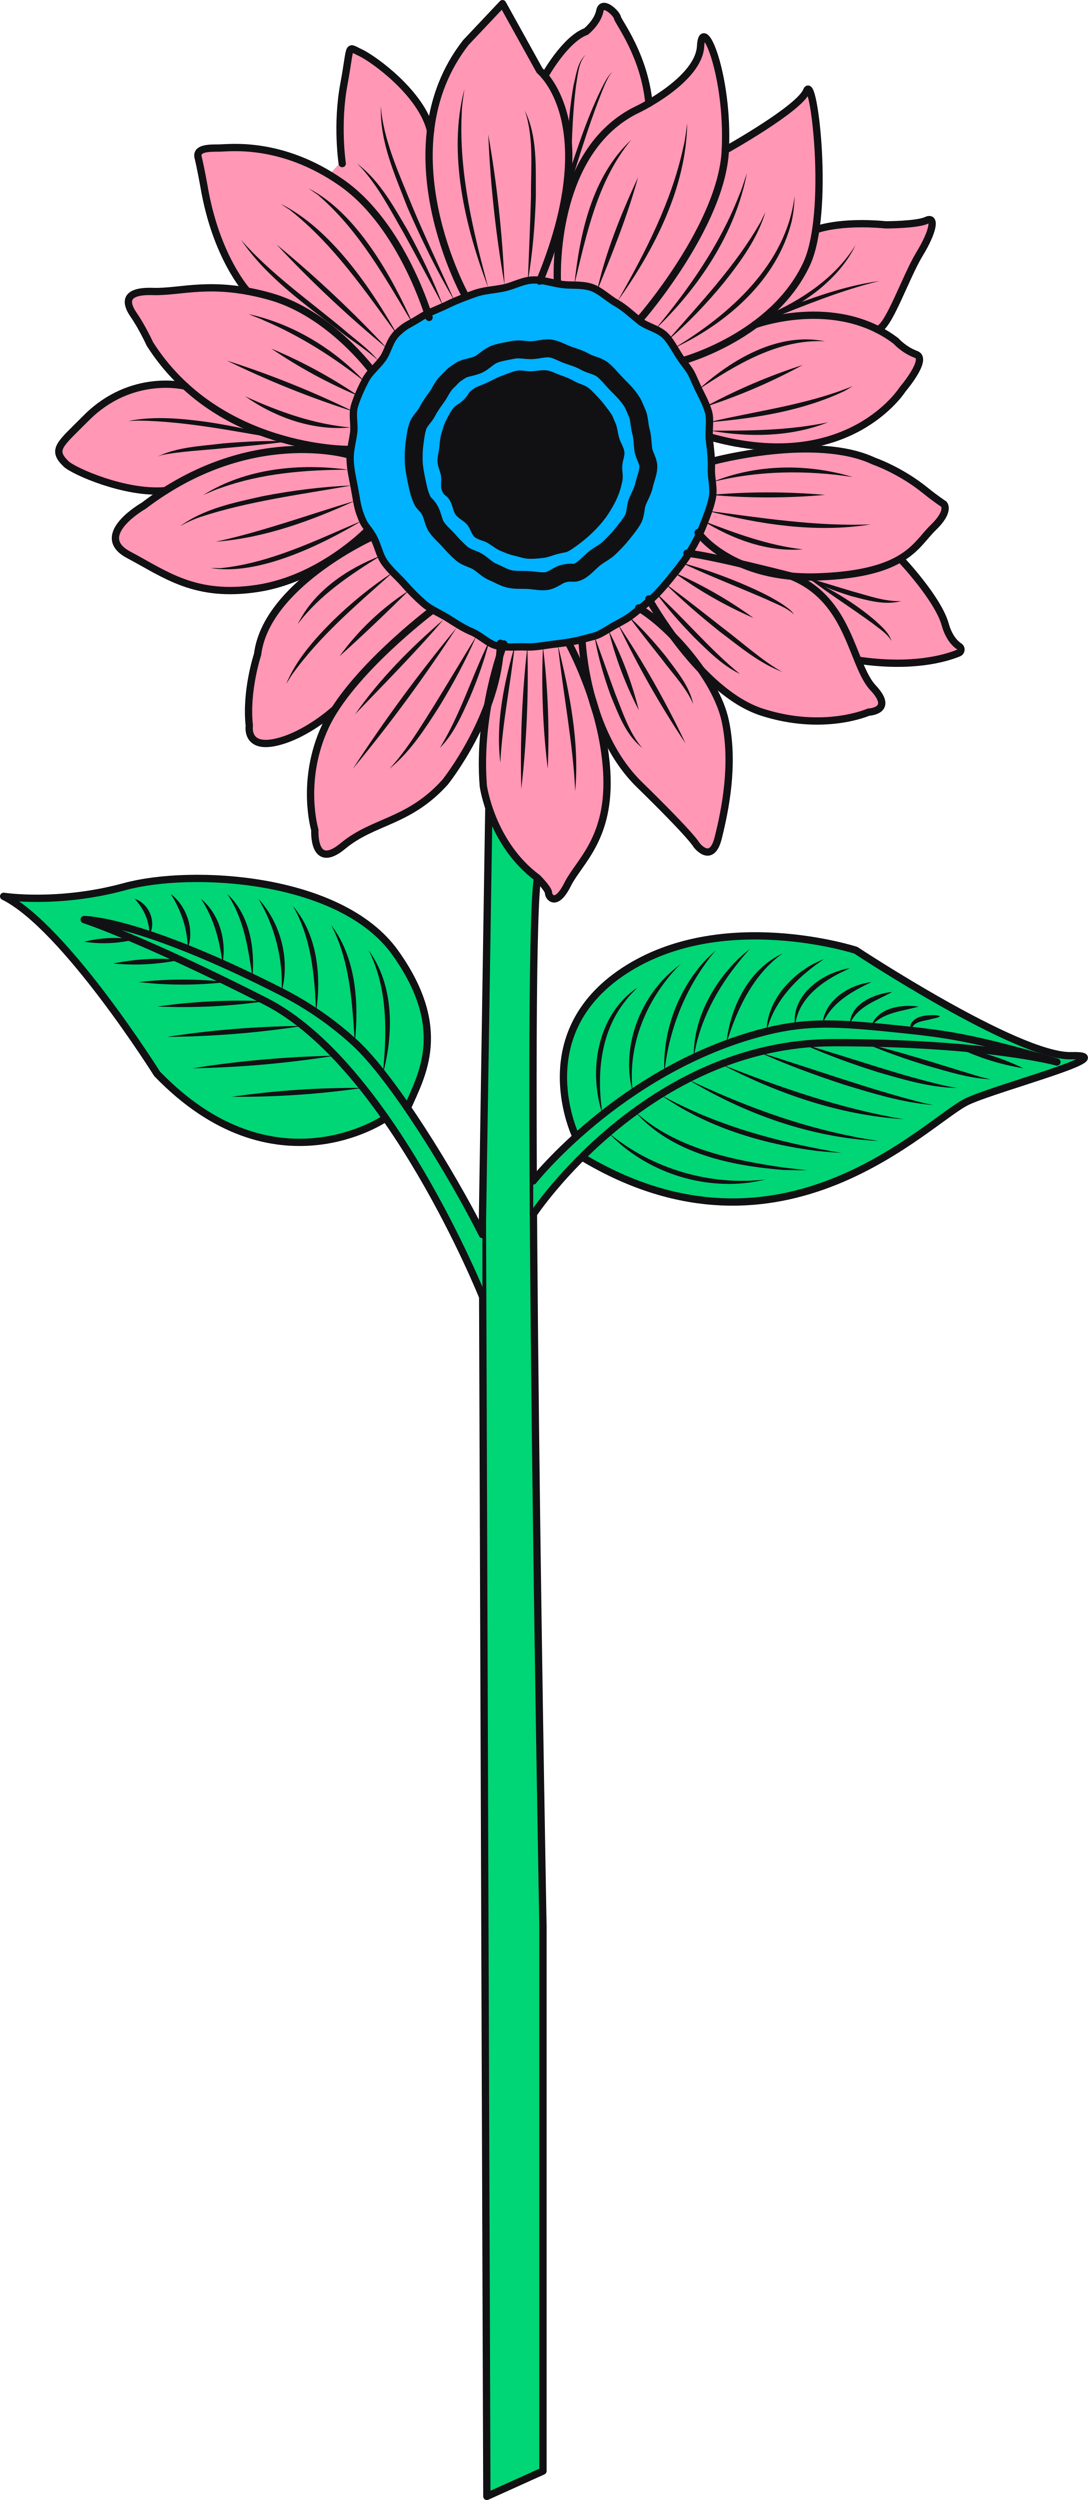 <?xml version="1.0" encoding="UTF-8"?>
<svg id="_왼쪽_위" data-name="왼쪽_위" xmlns="http://www.w3.org/2000/svg" version="1.1" viewBox="0 0 208.86 479.55">
  <defs>
    <style>
      .cls-1 {
        fill: #00d675;
      }

      .cls-1, .cls-2, .cls-3, .cls-4, .cls-5 {
        stroke-linecap: round;
        stroke-linejoin: round;
      }

      .cls-1, .cls-3, .cls-4, .cls-5 {
        stroke: #111114;
      }

      .cls-1, .cls-4 {
        stroke-width: 1.4px;
      }

      .cls-2 {
        stroke: #00b2ff;
        stroke-width: .73px;
      }

      .cls-2, .cls-3, .cls-4, .cls-5 {
        fill: none;
      }

      .cls-6 {
        fill: #ff97b5;
      }

      .cls-6, .cls-7, .cls-8 {
        stroke-width: 0px;
      }

      .cls-7 {
        fill: #00b2ff;
      }

      .cls-3 {
        stroke-width: 1.4px;
      }

      .cls-5 {
        stroke-width: 3.44px;
      }

      .cls-8 {
        fill: #111114;
      }
    </style>
  </defs>
  <path class="cls-1" d="M93.84,154.94l-1.23,79.44.85,244.47,10.77-4.86v-104.55s-3.49-185.69-1.05-201.04"/>
  <g>
    <path class="cls-1" d="M74.03,214.47s-21.34,14.85-43.88-8.5c0,0-17.72-28.23-29.45-34.04,0,0,10.46,1.63,23.23-1.86,12.78-3.49,41.47-1.97,51.93,12.66,10.46,14.64,5.05,23.56,2.35,29.78"/>
    <g>
      <path class="cls-8" d="M69.72,208.68c-8.35,1.2-16.78,1.78-25.22,1.7,8.35-1.21,16.78-1.77,25.22-1.7h0Z"/>
      <path class="cls-8" d="M64.35,202.5c-9.06,1.44-18.22,2.26-27.4,2.42,9.06-1.45,18.22-2.25,27.4-2.42h0Z"/>
      <path class="cls-8" d="M58.17,196.79c-8.63,1.33-17.36,2.04-26.1,2.1,8.63-1.34,17.36-2.03,26.1-2.1h0Z"/>
      <path class="cls-8" d="M50.95,192.05c-6.88.98-13.8,1.33-20.74,1.02,6.88-.99,13.8-1.32,20.74-1.02h0Z"/>
      <path class="cls-8" d="M43.59,188.38c-5.66.64-11.33.65-16.98,0,5.66-.65,11.33-.64,16.98,0h0Z"/>
      <path class="cls-8" d="M34.62,184.11c-4.26.88-8.56,1.12-12.89.71,4.26-.88,8.56-1.12,12.89-.71h0Z"/>
      <path class="cls-8" d="M25.86,180.21c-3.2.78-6.44.93-9.7.43,3.2-.79,6.44-.93,9.7-.43h0Z"/>
      <path class="cls-8" d="M73.49,206.03c.79-7.98.99-16.44-2.74-23.76,4.94,6.71,4.83,16.03,2.74,23.76h0Z"/>
      <path class="cls-8" d="M68.11,200.01c-.5-7.68-.91-15.67-4.56-22.61,4.82,6.31,5.37,14.98,4.56,22.61h0Z"/>
      <path class="cls-8" d="M60.67,194.15c-.26-6.98-.88-14.2-4.44-20.36,4.71,5.47,5.5,13.47,4.44,20.36h0Z"/>
      <path class="cls-8" d="M54.06,190.27c.32-6.27-1.26-12.46-4.45-17.85,4.32,4.66,6.11,11.7,4.45,17.85h0Z"/>
      <path class="cls-8" d="M48.46,187.49c-.81-5.55-1.63-11.3-4.86-16.03,4.32,3.93,5.38,10.45,4.86,16.03h0Z"/>
      <path class="cls-8" d="M42.72,184.83c-.55-4.45-1.66-8.67-4.14-12.41,3.55,2.89,4.94,8,4.14,12.41h0Z"/>
      <path class="cls-8" d="M36.04,181.99c-.02-3.8-1.27-7.33-3.27-10.52,3.08,2.35,4.61,6.83,3.27,10.52h0Z"/>
      <path class="cls-8" d="M28.72,179.29c-.08-2.72-1.08-4.91-2.86-6.88,2.7.86,4.21,4.35,2.86,6.88h0Z"/>
    </g>
    <path class="cls-1" d="M92.61,248.65s-17.86-44.52-41.66-56.6c-23.79-12.08-34.79-15.66-34.79-15.66,0,0,10.31-.17,37.9,13.88,5.1,2.6,9.83,5.87,14.05,9.74,7.31,6.71,18.6,25.09,24.5,36.8"/>
  </g>
  <g>
    <path class="cls-1" d="M110.58,218.06s-9.52-19.5,9.22-31.82c18.75-12.31,44.48-3.97,44.48-3.97,0,0,31.06,20.5,41.35,20.23,10.29-.27-13.83,5.98-19.85,8.74-7.54,3.44-35.45,33.88-74.06,10.69"/>
    <g>
      <path class="cls-8" d="M115.67,213.77c-2.81-8.42-1.02-19.13,6.69-24.34-.71.81-1.6,1.58-2.22,2.47-4.95,6.05-5.64,14.38-4.47,21.87h0Z"/>
      <path class="cls-8" d="M121.47,209.53c-2.15-7.95.81-16.79,6.64-22.45.84-.8,1.75-1.53,2.64-2.26-6.5,6.43-10.39,15.5-9.28,24.71h0Z"/>
      <path class="cls-8" d="M127.54,205.77c-.4-7.66,2.44-15.49,7.53-21.21.72-.82,1.55-1.55,2.35-2.29-5.59,6.62-9,14.89-9.88,23.5h0Z"/>
      <path class="cls-8" d="M133.19,202.85c-.17-7.12,3.52-13.96,8.48-18.87.74-.69,1.5-1.35,2.27-1.99-.63.79-1.32,1.51-1.93,2.3-4.37,5.35-7.8,11.66-8.82,18.56h0Z"/>
      <path class="cls-8" d="M139.42,200.23c.71-6.88,4.26-14.31,10.8-17.33-5.73,4.13-8.78,10.75-10.8,17.33h0Z"/>
      <path class="cls-8" d="M147.15,197.83c.09-5.56,4.22-10.34,8.91-12.9.7-.34,1.4-.67,2.11-.97-.61.48-1.26.89-1.86,1.35-4.2,3.14-7.88,7.3-9.16,12.51h0Z"/>
      <path class="cls-8" d="M152.62,196.8c-.81-5.96,5.25-10.23,10.53-11.1-.61.33-1.23.61-1.84.91-4.09,2.04-8.2,5.32-8.68,10.19h0Z"/>
      <path class="cls-8" d="M157.88,196.43c.42-4.58,5.16-7.57,9.4-8.04-3.8,1.8-7.66,3.96-9.4,8.04h0Z"/>
      <path class="cls-8" d="M163.15,196.43c.08-3.91,4.78-5.84,8.13-6.16-2.95,1.66-6.74,2.78-8.13,6.16h0Z"/>
      <path class="cls-8" d="M167.28,196.79c1.16-3.51,5.86-4.19,9.07-3.71-3.13.91-6.82,1.08-9.07,3.71h0Z"/>
      <path class="cls-8" d="M175.15,197.68c-1.21-1.2.71-2.57,1.83-2.74,1.36-.41,5.69-.24,1.91.5-1.17.4-4.1.47-3.74,2.24h0Z"/>
      <path class="cls-8" d="M116.79,217.27c8.39,6.97,19.52,10.25,30.35,8.96-1.34.25-2.69.59-4.06.7-9.59,1.01-19.67-2.63-26.3-9.66h0Z"/>
      <path class="cls-8" d="M121.91,213.23c7.72,7.04,18.5,9.26,28.55,10.73,1.47.18,2.95.32,4.42.53-1.49,0-2.97-.05-4.47-.07-10.16-.8-21.52-3.19-28.51-11.19h0Z"/>
      <path class="cls-8" d="M126.76,209.96c10.74,5.97,22.73,9.19,34.79,11.19-1.53-.09-3.07-.21-4.6-.36-10.64-1.35-21.37-4.59-30.19-10.83h0Z"/>
      <path class="cls-8" d="M131.97,207.01c10.16,4.83,20.81,8.85,31.87,11.01,1.57.38,3.18.53,4.77.84-12.94-.63-25.61-5.18-36.64-11.85h0Z"/>
      <path class="cls-8" d="M138.4,204.12c11.35,4.48,22.96,8.53,35.02,10.56-12.25-.77-24.18-4.92-35.02-10.56h0Z"/>
      <path class="cls-8" d="M145.64,201.81c10.46,3.21,20.75,6.99,31.36,9.69,0,0,2.14.47,2.14.47-5.85-.46-11.51-2.21-17.1-3.91-5.56-1.84-11.07-3.82-16.4-6.25h0Z"/>
      <path class="cls-8" d="M154.21,200.3c9.08,2.57,18.5,6.01,27.7,8.07.63.12,1.26.2,1.9.32-5.17-.05-10.21-1.57-15.14-2.99-4.92-1.54-9.77-3.28-14.47-5.39h0Z"/>
      <path class="cls-8" d="M166.35,200.23c5.84,1.37,12.15,3.36,17.9,5.13,1.75.5,4.19,1.37,5.97,1.66-4.16-.14-8.18-1.47-12.16-2.58-3.96-1.22-7.89-2.56-11.7-4.2h0Z"/>
      <path class="cls-8" d="M183.81,200.93c4.41.72,8.64,2.05,12.66,3.99-4.41-.71-8.64-2.05-12.66-3.99h0Z"/>
    </g>
    <path class="cls-1" d="M102.36,226.53s16.52-20.9,43.04-28.24c8.56-2.37,14.24-2.19,25.35-1.07s15.43,1.66,32.14,6.49c0,0-13.44-3.71-42.83-3.71-35.9,0-57.7,32.93-57.7,32.93"/>
  </g>
  <g>
    <path class="cls-6" d="M184.16,124.01c-.89-.59-2.03-1.8-2.74-4.29-1.4-4.93-8.42-12.36-8.42-12.36l-.1.24-.22-.36c3.34-1.94,4.65-4.3,6.43-6.01,3.36-3.23,2.07-4.52,2.07-4.52,0,0-1.62-1.07-3.49-2.58-4.88-3.96-9.94-5.68-9.94-5.68-11.23-5.29-30.85,0-30.85,0h0c-.02-1.56-.15-3.07-.36-4.5l.07-.04c26.33,7.22,36.66-9.24,36.66-9.24,0,0,4.96-5.82,2.59-6.68-2.37-.86-3.88-2.59-3.88-2.59-1.1-.83-2.23-1.54-3.38-2.13l-.02-.14c2.07-.54,5.3-10.11,7.92-14.4,2.68-4.4,3.18-7.33,1.34-6.47-1.83.85-7.81.86-7.81.86-8.91-.85-13.44.95-13.44.95l.02.04-.03-.02c1.78-11.85-.62-29.55-1.74-26.7-1.36,3.46-15.61,11.4-15.61,11.4.68-14.34-4.41-26.4-4.75-19.95-.25,4.77-6.63,9.06-9.93,10.97v-.02s.01,0,.01,0c-.87-9.25-5.89-15.61-6.04-16.42-.15-.81-2.94-3.53-3.38-1.32-.44,2.21-2.65,3.97-2.65,3.97-3.75,1.36-7.36,7.5-7.87,8.39l-.15.02c-.52-.61-.88-.9-.88-.9l-7.13-12.85-7.05,7.47c-4.1,5.25-6.07,11.04-6.75,16.73l-.1-.02c-1.82-7.07-10.9-13.63-13.45-14.81-2.58-1.19-1.65-1.74-3.11,6.05-1.23,6.61-.6,12.97-.38,14.75l-2.41,2.66c-10.6-6.39-19.45-5.13-21.24-5.13-1.92,0-4.4,0-3.94,1.83s1.1,5.41,1.1,5.41c2.02,12.05,6.95,18.55,8.08,19.91l-.09.23c-8.28-1.43-13.14.27-17.8.12-5.5-.18-5.32,2.11-3.67,4.49,1.65,2.38,3.12,5.59,3.12,5.59,1.99,3.12,4.25,5.75,6.67,7.98l-.09.06c-1.46-.31-10.82-1.89-18.82,6.17-5.03,5.06-6.73,6.01-3.86,8.79,1.44,1.39,11.43,5.83,19.06,5.14v-.07s.07.04.07.04c-1.39.88-2.8,1.84-4.21,2.92,0,0-9.98,5.67-2.91,9.42,7.08,3.75,12.74,8.28,24.77,6.44,8.56-1.31,15.51-6.29,18.81-9.06l.82.32c-5.04,2.69-18.34,10.74-19.62,21.4,0,0-2.34,7.01-1.59,13.71,0,0-.75,4.49,5.16,3.13,5.91-1.37,11.26-6.32,11.26-6.32l.08-.37.14.04c-.79,1.21-1.5,2.42-2.05,3.61-4.86,10.45-2.02,19.89-2.02,19.89,0,0-.46,7.92,5.41,3.05,5.86-4.87,12.63-4.49,19.6-12.23,0,0,5.05-6.32,8.18-14.79-.79,4.5-1.3,9.9-.85,15.53,0,0,1.54,11.07,10.4,17.62,0,0,2.12,2.12,2.12,2.89s1.44,2.79,3.66-1.64c2.21-4.43,8.28-8.8,7.51-21.68-.24-4.09-1.08-8.06-2.09-11.57h.02c1.61,4.82,4.2,10.05,8.36,14.12,10.41,10.17,10.98,11.59,10.98,11.59,0,0,2.86,3.8,4.15-1.36,1.29-5.16,3.15-14.06,1.36-22.44-.69-3.23-2.48-6.69-4.74-9.93,3.41,3.58,7.45,6.83,11.77,8.22,11.87,3.83,20.47,0,20.47,0,0,0,5.06-.2.89-4.64-1.18-1.25-2.04-3.16-2.93-5.34,10.37,1.52,16.69-.31,19.33-1.39.52-.21.6-.92.13-1.23ZM164.7,126.62c-.03-.07-.06-.14-.09-.21l.21-.07-.12.28Z"/>
    <g>
      <g>
        <path class="cls-8" d="M93.73,55.2c-4.44-11.65-7.83-25.79-4.58-38.11-.22,1.61-.49,3.19-.52,4.81-.53,11.29,2.19,22.46,5.1,33.3h0Z"/>
        <path class="cls-8" d="M96.86,54.63c-1.67-9.55-2.73-19.16-3.13-28.84,1.68,9.52,2.72,19.19,3.13,28.84h0Z"/>
        <path class="cls-8" d="M101.32,54.02c.19-4.88.5-11.69.61-16.5-.04-5.42.58-11.1-1.18-16.31,2.46,5,2.06,10.9,2.12,16.33-.16,5.52-.63,11.03-1.54,16.47h0Z"/>
        <path class="cls-8" d="M110.25,54.63c1.06-9.91,3.38-20.78,10.95-27.84-6.53,7.88-8.61,18.14-10.95,27.84h0Z"/>
        <path class="cls-8" d="M114.57,55.94c1.69-7.61,4.65-14.89,7.92-21.95-2.05,7.52-5.02,14.74-7.92,21.95h0Z"/>
        <path class="cls-8" d="M118.53,57.8c5.3-9.32,10.37-19.04,12.65-29.59.38-1.5.51-3.03.75-4.56-.2,12.38-6.34,24.27-13.4,34.15h0Z"/>
        <path class="cls-8" d="M125.77,63.19c6.5-7.81,12.46-16.3,16.15-25.82.6-1.34.95-2.75,1.46-4.13-2.24,11.57-9.21,21.89-17.61,29.96h0Z"/>
        <path class="cls-8" d="M128.01,65.47c6.38-7.33,13.24-14.49,18.05-22.99.27-.59.56-1.17.86-1.76-1.52,5.04-4.72,9.42-7.96,13.49-3.32,4.05-6.96,7.85-10.94,11.25h0Z"/>
        <path class="cls-8" d="M129.23,66.86c10.8-6.49,21.68-16.04,23.3-29.24-.02,1.63-.21,3.26-.56,4.87-2.81,11.29-12.54,19.63-22.74,24.37h0Z"/>
        <path class="cls-8" d="M134.01,74.78c6.45-5.85,15.38-11.15,24.39-9.31-9.03-.49-17.13,4.51-24.39,9.31h0Z"/>
        <path class="cls-8" d="M135.21,78.1c6.04-3.28,12.34-5.99,18.89-8.09-6.04,3.29-12.34,5.98-18.89,8.09h0Z"/>
        <path class="cls-8" d="M136,81c9.25-2.19,18.85-3.32,27.69-6.94-.51.31-1.01.64-1.54.93-8.13,3.86-17.25,5.26-26.14,6.02h0Z"/>
        <path class="cls-8" d="M136.33,82.6c7.59.04,15.18-.03,22.64-1.6-7.12,2.83-15.17,2.93-22.64,1.6h0Z"/>
        <path class="cls-8" d="M136.71,92.47c8.47-3.48,18.25-3.6,26.98-.97-8.97-1.35-18.16-1.26-26.98.97h0Z"/>
        <path class="cls-8" d="M136.33,94.93c7.35-.64,14.71-.65,22.07,0-7.35.65-14.71.64-22.07,0h0Z"/>
        <path class="cls-8" d="M135.59,97.94c10.45,1.39,21.01,3.06,31.57,2.65-10.51,1.7-21.36,0-31.57-2.65h0Z"/>
        <path class="cls-8" d="M134.94,99.9c6.23,2.37,12.5,4.73,19.16,5.47-6.74.57-13.52-1.94-19.16-5.47h0Z"/>
        <path class="cls-8" d="M130.7,107.91c3.89,1.02,7.67,2.37,11.38,3.9,2.77,1.18,5.54,2.42,8.08,4.06.81.58,1.73,1.13,2.26,2-1.44-1.37-3.42-2-5.19-2.86-5.5-2.4-11.08-4.54-16.53-7.1h0Z"/>
        <path class="cls-8" d="M129.31,109.77c5.43,2.37,10.56,5.3,15.35,8.78-5.44-2.37-10.56-5.3-15.35-8.78h0Z"/>
        <path class="cls-8" d="M127.56,111.84c3.34,2.39,7.98,6.09,11.27,8.65,3.32,2.5,7.75,6.46,11.37,8.41-4.46-1.69-8.18-4.85-11.95-7.68-3.71-2.96-7.31-6.04-10.69-9.38h0Z"/>
        <path class="cls-8" d="M125.85,113.63c5.5,4.98,10.45,10.99,16.21,15.66-3.42-1.67-6.15-4.44-8.84-7.07-2.63-2.71-5.15-5.53-7.37-8.6h0Z"/>
        <path class="cls-8" d="M120.67,118.19c2.61,2.37,4.96,5,7.17,7.74,2.06,2.79,4.51,5.64,5.24,9.13-1.39-3.21-3.9-5.77-5.97-8.55-2.16-2.75-4.37-5.46-6.44-8.32h0Z"/>
        <path class="cls-8" d="M118.62,119.72c4.88,7.31,9.23,14.96,12.99,22.89-4.88-7.3-9.22-14.96-12.99-22.89h0Z"/>
        <path class="cls-8" d="M116.84,120.96c2.53,4.86,4.47,9.96,5.79,15.27-2.53-4.86-4.46-9.96-5.79-15.27h0Z"/>
        <path class="cls-8" d="M114.13,122.06c1.37,3.69,2.63,7.38,3.99,11.04,1.35,3.35,2.48,6.93,4.71,9.81,0,0,.48.56.48.56-3.16-2.45-4.59-6.46-6.07-10.04-1.35-3.7-2.45-7.48-3.12-11.36h0Z"/>
        <path class="cls-8" d="M98.81,123.83c-.8,7.53-2.39,14.9-2.76,22.46-.94-7.54.7-15.22,2.76-22.46h0Z"/>
        <path class="cls-8" d="M101.24,124.01c.25,9.13-.14,18.28-1.17,27.36-.25-9.13.14-18.28,1.17-27.36h0Z"/>
        <path class="cls-8" d="M104.23,124.04c.95,7.78,1.26,15.59.92,23.43-.95-7.78-1.25-15.59-.92-23.43h0Z"/>
        <path class="cls-8" d="M107.1,123.73c2.24,9.11,4.17,18.62,3.32,28.03-.42-9.26-2.35-18.82-3.32-28.03h0Z"/>
        <path class="cls-8" d="M85.11,118.86c-4.63,5.53-11.9,12.88-16.95,18.15,4.77-6.81,10.66-12.74,16.95-18.15h0Z"/>
        <path class="cls-8" d="M87.68,120.37c-6.13,9.4-12.78,18.45-19.94,27.09,6.12-9.4,12.79-18.45,19.94-27.09h0Z"/>
        <path class="cls-8" d="M91.42,122.06c-2.03,4.67-4.46,9.16-7.12,13.5-2.73,4.27-5.56,8.67-9.53,11.9,3.44-3.74,6.03-8.12,8.73-12.4,2.35-3.82,5.6-9.24,7.91-13.01h0Z"/>
        <path class="cls-8" d="M93.95,122.88c-.93,3.7-2.23,7.27-3.7,10.78-1.57,3.44-3.09,7.08-5.81,9.8,3.97-6.46,6.16-13.78,9.51-20.58h0Z"/>
        <path class="cls-8" d="M87.3,57.8c-3.44-5.78-6.38-11.84-9.08-18-2.38-6.2-5.37-12.63-5.1-19.42,0,0,.1,1.26.1,1.26.82,6.21,3.53,12.02,5.86,17.8,2.24,5.39,5.78,12.97,8.22,18.37h0Z"/>
        <path class="cls-8" d="M85.14,58.85c-2.26-4.2-5.38-10.07-7.66-14.17-2.5-4.31-4.82-8.88-8.2-12.57,0,0-.71-.72-.71-.72,4.33,3.28,7.01,8.24,9.72,12.84,2.58,4.73,4.93,9.59,6.84,14.63h0Z"/>
        <path class="cls-8" d="M79.35,62.32c-5.31-8.83-10.43-18.22-18.38-24.97-.57-.39-1.14-.79-1.71-1.2,9.21,4.7,16.03,16.95,20.09,26.17h0Z"/>
        <path class="cls-8" d="M72.58,69.17c-1.79-1.76-4.95-3.77-6.96-5.34-6.91-5.34-14.38-10.53-19.36-17.84,5.54,6.39,13.31,11.85,19.8,17.28,1.93,1.69,4.99,3.87,6.52,5.9h0Z"/>
        <path class="cls-8" d="M74.34,66.86c-7.51-6.18-14.62-12.85-21.25-19.96,7.51,6.18,14.61,12.85,21.25,19.96h0Z"/>
        <path class="cls-8" d="M76.45,64.5c-6.28-8.57-12.38-17.59-20.79-24.21-.59-.39-1.19-.78-1.78-1.19,9.63,4.78,17.39,16.22,22.57,25.41h0Z"/>
        <path class="cls-8" d="M70.12,73.31c-5.94-4.7-12.4-8.84-19.38-11.81-.98-.48-2.02-.8-3.02-1.25,8.55,1.87,16.45,6.68,22.4,13.06h0Z"/>
        <path class="cls-8" d="M68.92,76.01c-5.92-2.49-11.54-5.54-16.85-9.15,5.92,2.48,11.54,5.54,16.85,9.15h0Z"/>
        <path class="cls-8" d="M67.95,78.97c-8.36-2.67-16.52-5.94-24.4-9.8,8.36,2.67,16.52,5.95,24.4,9.8h0Z"/>
        <path class="cls-8" d="M67.3,81.99c-7.16.7-14.45-1.89-20.27-5.98,6.45,2.93,13.17,5.37,20.27,5.98h0Z"/>
        <path class="cls-8" d="M66.89,90.1c-8.26.02-16.7.68-24.52,3.5-1.14.34-2.19.9-3.31,1.33,8.16-5.12,18.44-6.11,27.83-4.83h0Z"/>
        <path class="cls-8" d="M67.48,93.13c-9.55,1.7-19.86,3.01-29.06,6.05-1.34.46-2.61,1.06-3.85,1.75,4.63-3.4,10.48-4.55,15.98-5.78,5.59-1.07,11.24-1.8,16.93-2.03h0Z"/>
        <path class="cls-8" d="M68.17,96.06c-8.45,3.84-17.43,7.15-26.75,7.85,8.91-1.92,18.01-5.25,26.75-7.85h0Z"/>
        <path class="cls-8" d="M69.47,99.9c-7.74,4.62-19.92,10.62-29.06,9.05.65,0,1.29.01,1.92.03,9.58-.96,18.38-5.38,27.14-9.09h0Z"/>
        <path class="cls-8" d="M73.14,106.58c-5.89,3.65-11.78,7.53-15.98,13.14,3.11-6.37,9.52-10.67,15.98-13.14h0Z"/>
        <path class="cls-8" d="M75.44,109.77c-6.88,6.17-14.14,12.23-19.5,19.82-.32.53-.66,1.05-1,1.58,1.94-4.63,5.36-8.49,8.87-12.01,3.57-3.49,7.45-6.67,11.63-9.39h0Z"/>
        <path class="cls-8" d="M78.47,113.29c-4.37,4.33-8.74,8.5-13.31,12.61,3.6-4.98,8.14-9.29,13.31-12.61h0Z"/>
        <path class="cls-8" d="M112.41,10.52c-1.39,1.54-1.46,3.84-1.82,5.8-.78,6.15-.89,12.38-.95,18.57,0,0-.9-.14-.9-.14,2.09-6.33,4.13-12.73,7.18-18.67.44-.81.94-1.7,1.64-2.33-.63.69-1.04,1.61-1.43,2.44-2.57,6.13-4.5,12.51-6.51,18.84-.07.24-.33.38-.57.31-.2-.06-.33-.25-.33-.44,0-2.08.08-4.16.16-6.24.17-4.16.5-8.31,1.24-12.41.5-1.95.72-4.3,2.28-5.73h0Z"/>
        <path class="cls-8" d="M164.31,46.87c-1.6,3.41-4.19,6.28-7.09,8.66-2.95,2.37-6.21,4.29-9.68,5.81-.56.24-.93-.61-.37-.86,7.04-2.73,14.18-5.55,21.7-6.59-7.33,1.78-14.34,4.65-21.32,7.45,0,0-.35-.86-.35-.86,6.71-2.92,13.23-7.24,17.12-13.6h0Z"/>
        <path class="cls-8" d="M154.39,110.68c3.13.86,6.18,1.85,9.26,2.76,3.07.82,6.13,1.97,9.36,1.86-3.18.86-6.53-.16-9.62-.96-3.1-.95-6.13-2.11-8.99-3.65h0Z"/>
        <path class="cls-8" d="M155.53,111.13c4.49,2.09,8.74,4.72,12.52,7.94,1.18,1.11,2.6,2.26,3.08,3.88-.82-1.43-2.28-2.3-3.54-3.31-3.97-2.91-8.11-5.52-12.06-8.51h0Z"/>
        <path class="cls-8" d="M54.79,84.37c-9.23-1.52-18.89-3.57-28.23-3.69-.63.03-1.27.05-1.9.07,5.02-.99,10.23-.48,15.25.21,5.04.76,10.03,1.85,14.89,3.41h0Z"/>
        <path class="cls-8" d="M55.75,84.62c-4.26.59-8.54.96-12.82,1.36-3.41.35-8.66.62-11.96,1.34,0,0-.76.27-.76.27,3.9-1.88,8.4-2.01,12.64-2.54,4.29-.36,8.59-.56,12.9-.42h0Z"/>
      </g>
      <g>
        <path class="cls-7" d="M76.05,64.07c2.06-1.93,1.87-1.41,4.77-3.24,1.38-.88,3.27-1.5,5.15-2.43,1.59-.78,3.38-1.45,5.24-2.11,1.71-.61,3.63-.67,5.53-1.07,1.8-.37,3.56-1.42,5.49-1.51s3.7.58,5.62.85c1.81.25,3.84-.06,5.69.57,1.71.58,3.13,2.07,4.85,3.04,1.56.88,2.88,2.17,4.43,3.41,1.4,1.12,3.63,1.47,5,2.91,1.23,1.3,2.02,3.15,3.22,4.74,1.61,2.21,1.41,1.71,2.74,4.74.64,1.45,1.67,3.1,2.23,5.06.46,1.64-.05,3.64.19,5.56.22,1.73.43,3.5.36,5.4-.06,1.75.56,3.7.17,5.56-.36,1.71-1.05,3.5-1.76,5.27-.64,1.62-1.5,3.3-2.48,4.95-.89,1.49-2.03,2.97-3.24,4.47-1.09,1.35-2.26,2.8-3.64,4.14-1.24,1.21-2.73,2.34-4.22,3.53-1.36,1.09-3.11,1.77-4.7,2.83-2.35,1.37-1.86,1.07-5.03,1.92-1.52.41-3.32.68-5.33.91-1.68.19-3.49.61-5.41.52-1.72-.08-3.67.2-5.52-.21-1.69-.38-3.11-1.97-4.86-2.7-1.59-.66-3.03-1.63-4.64-2.64-1.46-.92-3.16-1.56-4.6-2.81-1.3-1.13-2.56-2.4-3.82-3.84-1.14-1.29-2.58-2.47-3.68-4.03-.99-1.41-1.28-3.37-2.23-5.02-1.33-2.25-1.49-1.52-2.54-4.5-.5-1.43-.69-3.17-1.06-5.09-.31-1.59-.7-3.27-.76-5.12-.06-1.66.44-3.31.68-5.12.22-1.65-.36-3.54.19-5.27.5-1.59,1.24-3.22,2.08-4.84.76-1.47,2.22-2.6,3.3-4.08.98-1.34,1.31-3.4,2.59-4.72Z"/>
        <path class="cls-3" d="M76.05,64.07c2.06-1.93,1.87-1.41,4.77-3.24,1.38-.88,3.27-1.5,5.15-2.43,1.59-.78,3.38-1.45,5.24-2.11,1.71-.61,3.63-.67,5.53-1.07,1.8-.37,3.56-1.42,5.49-1.51s3.7.58,5.62.85c1.81.25,3.84-.06,5.69.57,1.71.58,3.13,2.07,4.85,3.04,1.56.88,2.88,2.17,4.43,3.41,1.4,1.12,3.63,1.47,5,2.91,1.23,1.3,2.02,3.15,3.22,4.74,1.61,2.21,1.41,1.71,2.74,4.74.64,1.45,1.67,3.1,2.23,5.06.46,1.64-.05,3.64.19,5.56.22,1.73.43,3.5.36,5.4-.06,1.75.56,3.7.17,5.56-.36,1.71-1.05,3.5-1.76,5.27-.64,1.62-1.5,3.3-2.48,4.95-.89,1.49-2.03,2.97-3.24,4.47-1.09,1.35-2.26,2.8-3.64,4.14-1.24,1.21-2.73,2.34-4.22,3.53-1.36,1.09-3.11,1.77-4.7,2.83-2.35,1.37-1.86,1.07-5.03,1.92-1.52.41-3.32.68-5.33.91-1.68.19-3.49.61-5.41.52-1.72-.08-3.67.2-5.52-.21-1.69-.38-3.11-1.97-4.86-2.7-1.59-.66-3.03-1.63-4.64-2.64-1.46-.92-3.16-1.56-4.6-2.81-1.3-1.13-2.56-2.4-3.82-3.84-1.14-1.29-2.58-2.47-3.68-4.03-.99-1.41-1.28-3.37-2.23-5.02-1.33-2.25-1.49-1.52-2.54-4.5-.5-1.43-.69-3.17-1.06-5.09-.31-1.59-.7-3.27-.76-5.12-.06-1.66.44-3.31.68-5.12.22-1.65-.36-3.54.19-5.27.5-1.59,1.24-3.22,2.08-4.84.76-1.47,2.22-2.6,3.3-4.08.98-1.34,1.31-3.4,2.59-4.72Z"/>
      </g>
      <g>
        <path class="cls-8" d="M88.78,76.38c1.08-1.01.54-1.23,2.05-2.19.72-.46,1.75-.73,2.73-1.22.83-.41,1.72-.9,2.69-1.25.9-.32,1.84-.75,2.84-.96.94-.2,1.99.13,3,.08s1.96-.29,2.96-.15c.95.13,1.83.65,2.8.98.89.3,1.78.67,2.68,1.18.82.46,1.89.66,2.7,1.3.73.58,1.4,1.35,2.12,2.11.64.68,1.23,1.49,1.86,2.32.84,1.16.62.97,1.32,2.55.33.76.39,1.75.68,2.78.24.86.88,1.7,1.01,2.71.12.9-.37,1.87-.41,2.87-.03.91.23,1.88.02,2.85-.19.89-.42,1.83-.79,2.75-.34.84-.76,1.71-1.27,2.57-.46.78-.98,1.6-1.61,2.38-.57.71-1.2,1.44-1.92,2.14-.65.63-1.36,1.29-2.15,1.91-.71.57-1.5,1.14-2.33,1.7-1.23.71-1.07.41-2.73.86-.79.21-1.72.62-2.77.74-.88.1-1.87.2-2.88.15-.9-.04-1.84-.39-2.81-.61-.88-.2-1.76-.57-2.67-.95-.83-.35-1.56-.95-2.4-1.48-.76-.48-1.89-.57-2.64-1.22-.68-.59-.87-1.74-1.54-2.49-.6-.67-1.61-1.07-2.18-1.89-.52-.74-.58-1.82-1.08-2.68-.69-1.18-1.1-.67-1.65-2.23-.26-.75.05-1.79-.14-2.79-.16-.83-.62-1.68-.65-2.65-.03-.87.21-1.76.34-2.7.11-.86.12-1.78.4-2.69.26-.83.46-1.75.9-2.6.4-.77.81-1.63,1.38-2.4.51-.7,1.47-1.07,2.14-1.76Z"/>
        <path class="cls-2" d="M88.78,76.38c1.08-1.01.54-1.23,2.05-2.19.72-.46,1.75-.73,2.73-1.22.83-.41,1.72-.9,2.69-1.25.9-.32,1.84-.75,2.84-.96.94-.2,1.99.13,3,.08s1.96-.29,2.96-.15c.95.13,1.83.65,2.8.98.89.3,1.78.67,2.68,1.18.82.46,1.89.66,2.7,1.3.73.58,1.4,1.35,2.12,2.11.64.68,1.23,1.49,1.86,2.32.84,1.16.62.97,1.32,2.55.33.76.39,1.75.68,2.78.24.86.88,1.7,1.01,2.71.12.9-.37,1.87-.41,2.87-.03.91.23,1.88.02,2.85-.19.89-.42,1.83-.79,2.75-.34.84-.76,1.71-1.27,2.57-.46.78-.98,1.6-1.61,2.38-.57.71-1.2,1.44-1.92,2.14-.65.63-1.36,1.29-2.15,1.91-.71.57-1.5,1.14-2.33,1.7-1.23.71-1.07.41-2.73.86-.79.21-1.72.62-2.77.74-.88.1-1.87.2-2.88.15-.9-.04-1.84-.39-2.81-.61-.88-.2-1.76-.57-2.67-.95-.83-.35-1.56-.95-2.4-1.48-.76-.48-1.89-.57-2.64-1.22-.68-.59-.87-1.74-1.54-2.49-.6-.67-1.61-1.07-2.18-1.89-.52-.74-.58-1.82-1.08-2.68-.69-1.18-1.1-.67-1.65-2.23-.26-.75.05-1.79-.14-2.79-.16-.83-.62-1.68-.65-2.65-.03-.87.21-1.76.34-2.7.11-.86.12-1.78.4-2.69.26-.83.46-1.75.9-2.6.4-.77.81-1.63,1.38-2.4.51-.7,1.47-1.07,2.14-1.76Z"/>
      </g>
      <path class="cls-5" d="M85.69,73.38c1.31-1.23.94-1.19,2.78-2.35.88-.56,2.28-.57,3.47-1.16,1.01-.5,1.88-1.54,3.07-1.96,1.09-.39,2.33-.56,3.53-.81,1.14-.24,2.38.12,3.6.07s2.36-.48,3.58-.31c1.15.16,2.19.85,3.36,1.25,1.09.37,2.19.7,3.28,1.32.99.56,2.35.71,3.34,1.5.89.71,1.66,1.7,2.53,2.61.78.82,1.71,1.66,2.47,2.67,1.02,1.41.8,1.21,1.65,3.14.4.92.35,2.21.7,3.45.29,1.04.28,2.19.44,3.41.14,1.1,1.02,2.22.97,3.43-.04,1.11-.57,2.25-.82,3.43-.23,1.09-.84,2.08-1.29,3.21-.41,1.03-.28,2.39-.9,3.43-.56.95-1.33,1.88-2.09,2.83-.69.86-1.52,1.71-2.4,2.56-.79.77-1.9,1.27-2.85,2.03-.86.69-1.64,1.62-2.65,2.29-1.49.87-1.42.11-3.43.65-.96.26-1.97,1.26-3.25,1.41-1.06.12-2.27-.18-3.5-.23-1.09-.05-2.31.06-3.49-.2-1.07-.24-2.11-.89-3.22-1.35-1.01-.42-1.81-1.3-2.84-1.95-.92-.58-2.19-.77-3.11-1.57-.82-.72-1.64-1.56-2.44-2.47-.72-.82-1.66-1.59-2.36-2.58-.63-.9-.72-2.22-1.32-3.27-.84-1.43-1.16-.92-1.82-2.81-.32-.91-.56-2.05-.8-3.26-.2-1.01-.42-2.15-.46-3.32-.04-1.05,0-2.22.15-3.36.14-1.05.27-2.22.62-3.33.32-1.01,1.32-1.81,1.85-2.85.48-.94,1.1-1.81,1.79-2.75.62-.85,1.04-1.94,1.85-2.78Z"/>
      <path class="cls-4" d="M89.42,56.89s-15.87-28.35,0-48.72l7.05-7.47,7.13,12.85s12.56,10.1,0,40.37"/>
      <path class="cls-4" d="M107,53.93s-1.36-25.1,15.61-33.05c0,0,11.54-5.58,11.88-12.03.34-6.45,5.43,5.61,4.75,19.95-.68,14.34-16.11,32.11-16.11,32.11"/>
      <path class="cls-4" d="M139.24,28.8s14.26-7.94,15.61-11.4,4.6,23.29,0,33.21c-6.45,13.9-23.76,18.57-23.76,18.57"/>
      <path class="cls-4" d="M144.92,62.28s15.44-5.71,27.07,3.12c0,0,1.51,1.72,3.88,2.59s-2.59,6.68-2.59,6.68c0,0-10.35,16.5-36.75,9.22"/>
      <path class="cls-4" d="M136.91,88.45s19.62-5.29,30.85,0c0,0,5.06,1.72,9.94,5.68,1.86,1.51,3.49,2.58,3.49,2.58,0,0,1.29,1.29-2.07,4.52-3.36,3.23-5.03,8.78-21.88,9.42-16.85.65-23.23-8.49-23.23-8.49"/>
      <path class="cls-4" d="M124.55,114.89s9.84,17.88,21.71,21.71c11.87,3.83,20.47,0,20.47,0,0,0,5.06-.2.89-4.64-4.17-4.44-4.39-16.91-15.72-21.44,0,0-15.73-4.06-20.03-4.4"/>
      <path class="cls-4" d="M111.73,122.79s.6,17.54,11.01,27.71c10.41,10.17,10.98,11.59,10.98,11.59,0,0,2.86,3.8,4.15-1.36,1.29-5.16,3.15-14.06,1.36-22.44-1.79-8.38-10.99-18.39-16.63-21.68"/>
      <path class="cls-4" d="M96.73,123.52s-5.1,12.91-3.95,27.26c0,0,1.54,11.07,10.4,17.62,0,0,2.12,2.12,2.12,2.89s1.44,2.79,3.66-1.64c2.21-4.43,8.28-8.8,7.51-21.68-.77-12.88-7.31-24.58-7.31-24.58"/>
      <path class="cls-4" d="M82.78,117.2s-15.46,11.68-20.32,22.12c-4.86,10.45-2.02,19.89-2.02,19.89,0,0-.46,7.92,5.41,3.05,5.86-4.87,12.63-4.49,19.6-12.23,0,0,10.36-12.95,10.61-26.64"/>
      <path class="cls-4" d="M71.01,103.15s-19.96,9.2-21.56,22.37c0,0-2.34,7.01-1.59,13.71,0,0-.75,4.49,5.16,3.13s11.26-6.32,11.26-6.32"/>
      <path class="cls-4" d="M66.9,87.23s-18.99-5.69-39.3,9.77c0,0-9.98,5.67-2.91,9.42,7.08,3.75,12.74,8.28,24.77,6.44s20.91-10.95,20.91-10.95"/>
      <path class="cls-4" d="M66.9,86.21s-25.11.22-38.12-20.22c0,0-1.47-3.21-3.12-5.59s-1.83-4.67,3.67-4.49,11.27-2.24,22.64.99c11.36,3.23,19.4,14.15,19.4,14.15"/>
      <path class="cls-4" d="M47.46,55.83s-6.03-6.53-8.32-20.19c0,0-.64-3.57-1.1-5.41-.46-1.83,2.02-1.83,3.94-1.83s12.01-1.47,23.65,6.69c11.64,8.16,16.74,25.8,16.74,25.8"/>
      <path class="cls-4" d="M65.7,31.38s-1.14-7.47.32-15.26c1.45-7.79.53-7.24,3.11-6.05s11.84,7.87,13.52,15.03"/>
      <path class="cls-4" d="M104.57,14.56s3.89-7.04,7.93-8.51c0,0,2.21-1.76,2.65-3.97.44-2.21,3.24.51,3.38,1.32s5.17,7.17,6.04,16.42"/>
      <path class="cls-4" d="M156.6,44.08s4.52-1.79,13.44-.95c0,0,5.98,0,7.81-.86,1.83-.85,1.34,2.08-1.34,6.47-2.68,4.4-6.02,14.36-8.08,14.45"/>
      <path class="cls-4" d="M173.01,107.37s7.02,7.42,8.42,12.36c.7,2.49,1.85,3.7,2.74,4.29.47.31.39,1.02-.13,1.23-2.63,1.08-8.96,2.91-19.33,1.39"/>
      <path class="cls-4" d="M35.57,74.07s-10.32-2.64-19.03,6.12c-5.03,5.06-6.73,6.01-3.86,8.79,1.44,1.39,11.43,5.83,19.06,5.14"/>
    </g>
  </g>
</svg>